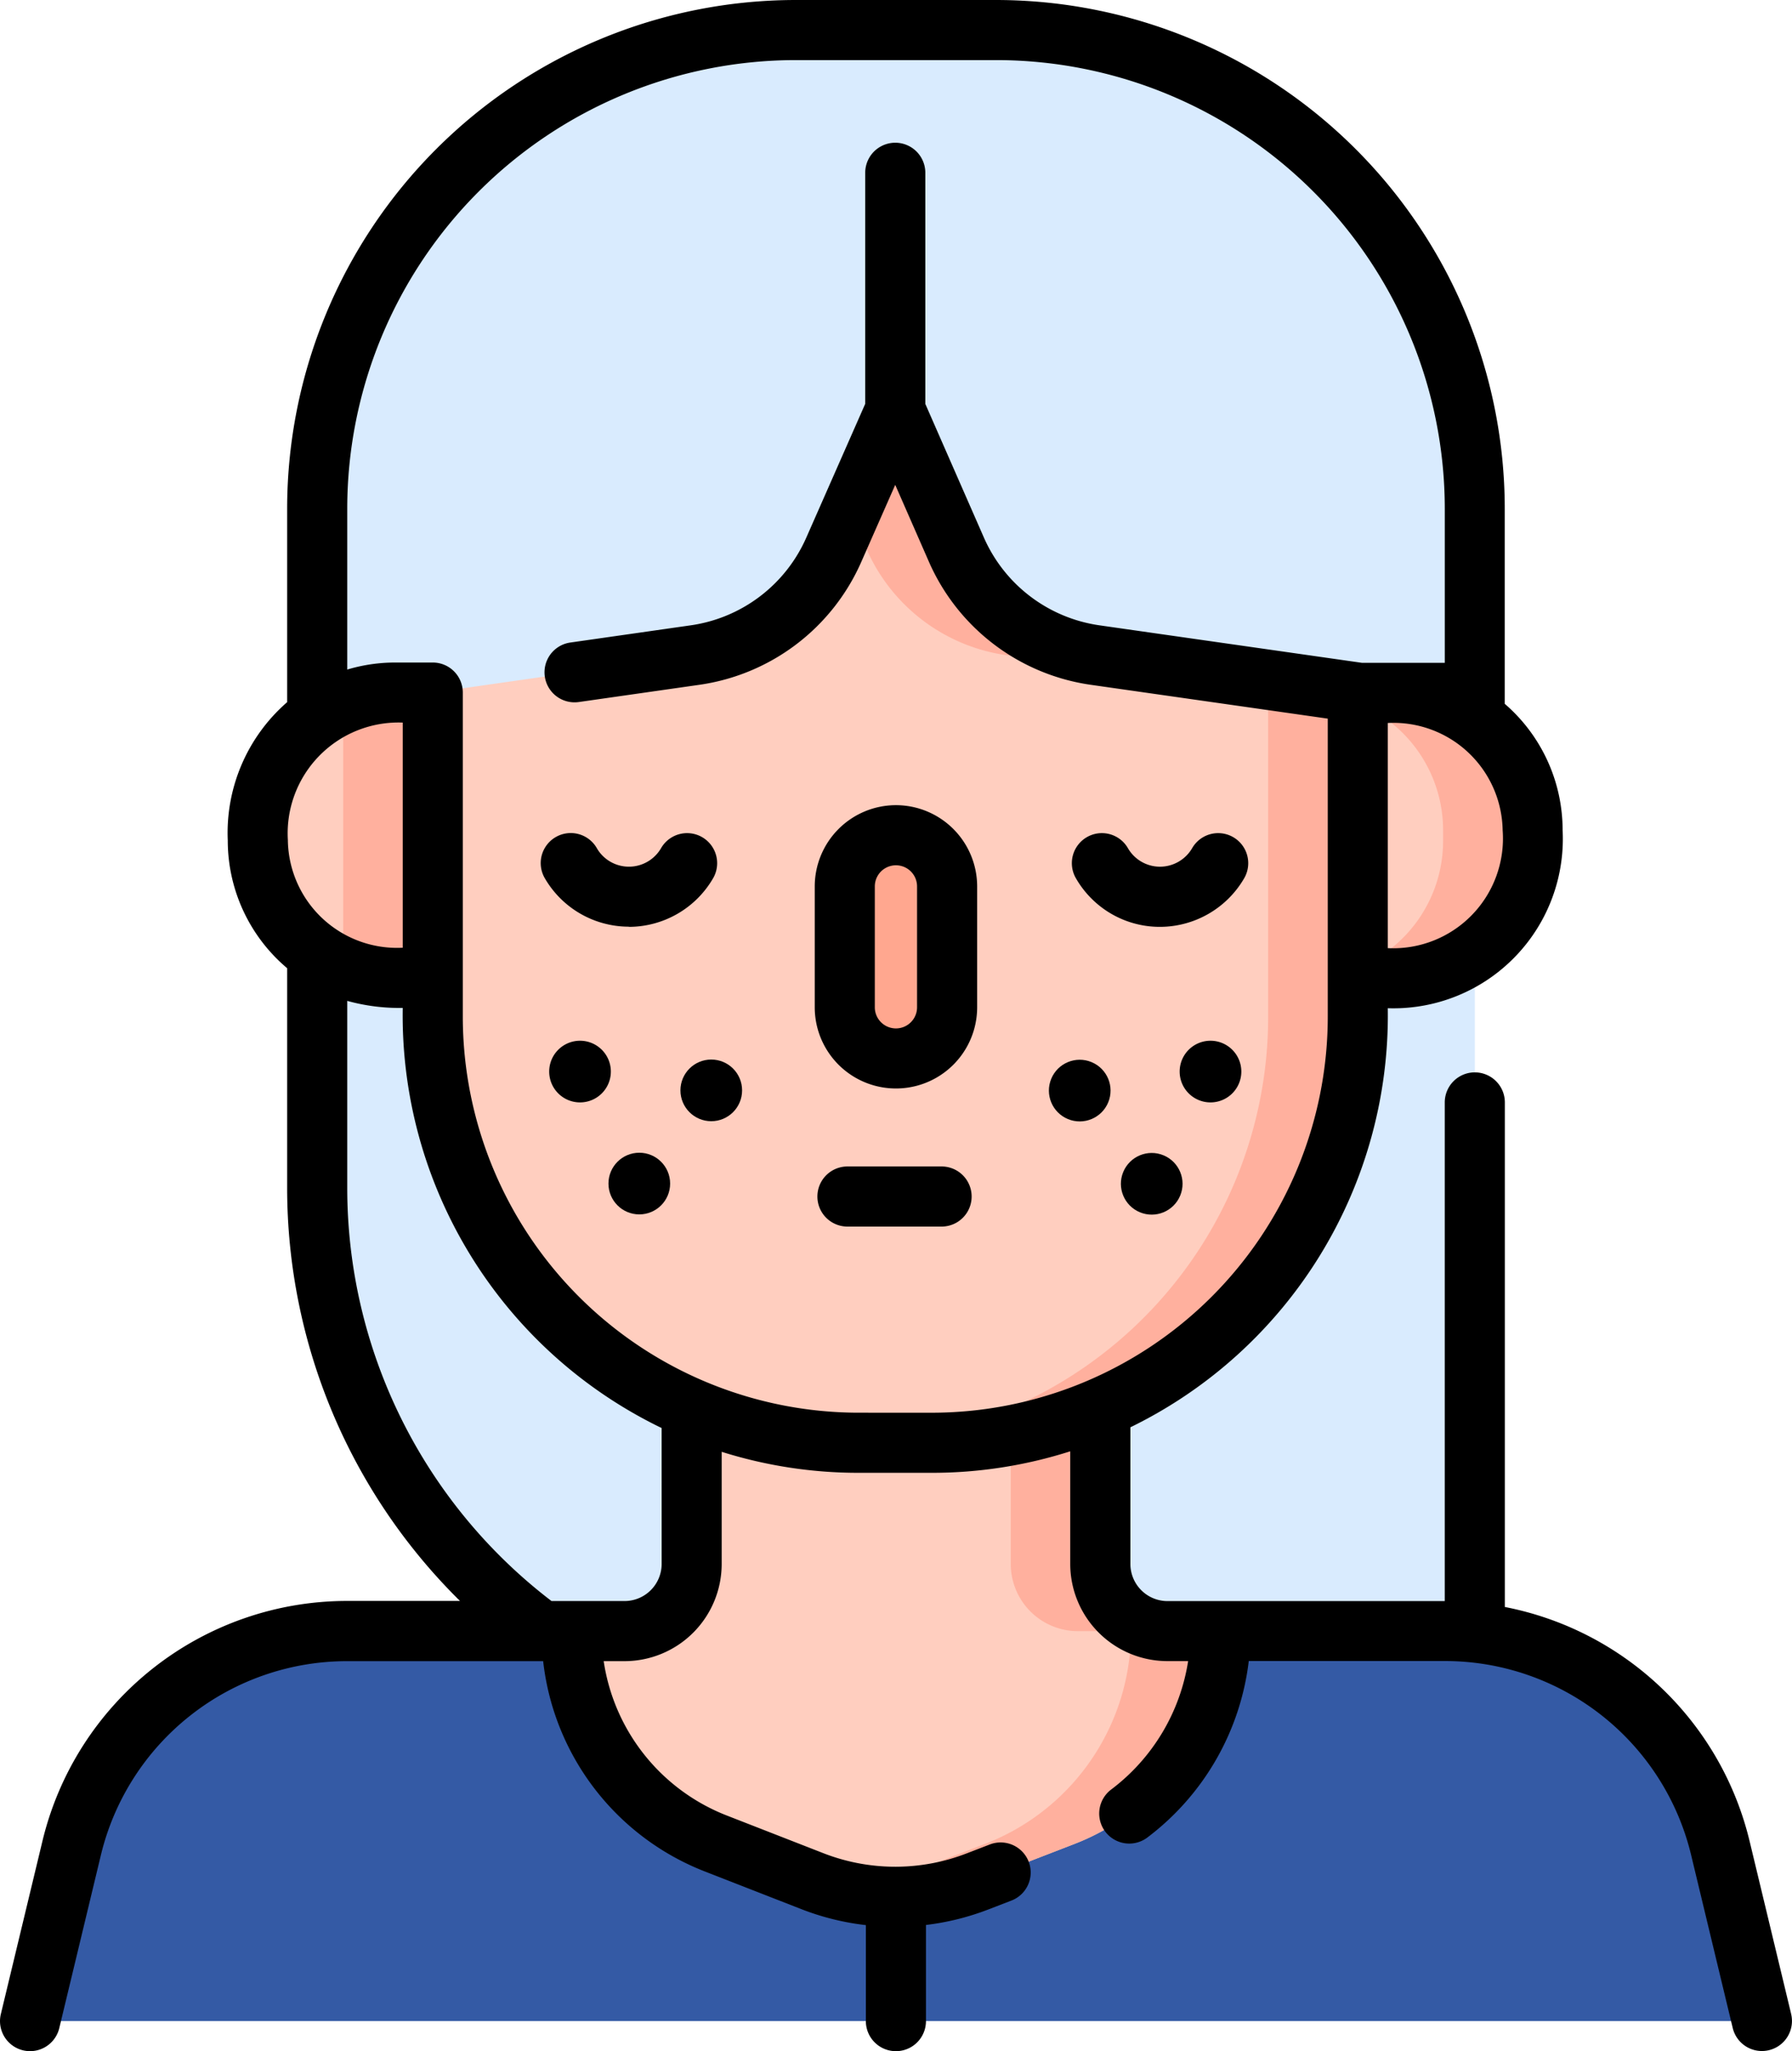 <svg xmlns="http://www.w3.org/2000/svg" width="70.046" height="80.167" viewBox="0 0 70.046 80.167">
  <g id="Dermatology" transform="translate(-32.32)">
    <g id="Group_63" data-name="Group 63" transform="translate(33.495 1.174)">
      <path id="Path_42" data-name="Path 42" d="M156.753,74.2H132.911A21.408,21.408,0,0,1,111.5,52.8v-26.6A18.7,18.7,0,0,1,130.2,7.5h7.854a18.7,18.7,0,0,1,18.7,18.7Z" transform="translate(-100.279 -7.497)" fill="#d9ebfe"/>
      <path id="Path_44" data-name="Path 44" d="M107.519,422.392h-67.7l1.618-6.728a11.109,11.109,0,0,1,10.8-8.515H95.1a11.109,11.109,0,0,1,10.8,8.515Z" transform="translate(-39.822 -344.574)" fill="#345aa5"/>
      <path id="Path_46" data-name="Path 46" d="M195.657,347.439v-7.973H179.685v7.973a2.625,2.625,0,0,1-2.625,2.625h-2.074v.007a8.913,8.913,0,0,0,5.673,8.3l3.747,1.462a8.915,8.915,0,0,0,6.459.009l3.8-1.469a8.914,8.914,0,0,0,5.7-8.313h-2.074A2.625,2.625,0,0,1,195.657,347.439Z" transform="translate(-153.822 -287.487)" fill="#ffcebf"/>
      <path id="Path_47" data-name="Path 47" d="M257.044,350.064a2.625,2.625,0,0,1-2.625-2.625v-7.973h-3.5v7.973a2.625,2.625,0,0,0,2.625,2.625h2.074a8.914,8.914,0,0,1-5.7,8.313l-3.8,1.469a8.9,8.9,0,0,1-1.468.426,8.912,8.912,0,0,0,4.969-.426l3.8-1.469a8.914,8.914,0,0,0,5.7-8.313Z" transform="translate(-212.585 -287.487)" fill="#ffb09e"/>
      <path id="Path_48" data-name="Path 48" d="M176.512,113.419v12.675a16.646,16.646,0,0,1-16.646,16.646H157a16.646,16.646,0,0,1-16.646-16.646V113.419l10.229-1.463a7.047,7.047,0,0,0,5.451-4.134l2.4-5.44,2.378,5.427a7.048,7.048,0,0,0,5.459,4.149Z" transform="translate(-124.615 -87.525)" fill="#ffcebf"/>
      <path id="Path_49" data-name="Path 49" d="M254.19,111.957a7.047,7.047,0,0,1-5.459-4.149l-2.378-5.427-1.756,3.984.632,1.442a7.048,7.048,0,0,0,5.459,4.149l10.241,1.462v12.675A16.646,16.646,0,0,1,244.6,142.737c.106,0,.212,0,.319,0h2.863a16.646,16.646,0,0,0,16.646-16.646V113.419Z" transform="translate(-212.534 -87.525)" fill="#ffb09e"/>
      <path id="Path_50" data-name="Path 50" d="M245.228,217.2a2,2,0,0,1-2-2v-4.725a2,2,0,0,1,4,0V215.2A2,2,0,0,1,245.228,217.2Z" transform="translate(-211.379 -177.009)" fill="#ffa78f"/>
      <path id="Path_51" data-name="Path 51" d="M371.27,184.107h1.47a5.368,5.368,0,0,0,5.368-5.368v-.414a5.368,5.368,0,0,0-5.368-5.368h-1.47Z" transform="translate(-319.373 -147.05)" fill="#ffcebf"/>
      <path id="Path_52" data-name="Path 52" d="M372.74,172.957h-1.47v.4a5.369,5.369,0,0,1,3.336,4.969v.414a5.369,5.369,0,0,1-3.336,4.969v.4h1.47a5.368,5.368,0,0,0,5.368-5.368v-.414A5.368,5.368,0,0,0,372.74,172.957Z" transform="translate(-319.373 -147.05)" fill="#ffb09e"/>
      <path id="Path_53" data-name="Path 53" d="M103.521,184.023h-1.47a5.368,5.368,0,0,1-5.368-5.368v-.414a5.368,5.368,0,0,1,5.368-5.368h1.47Z" transform="translate(-87.78 -146.979)" fill="#ffcebf"/>
      <path id="Path_54" data-name="Path 54" d="M120.022,172.873a5.351,5.351,0,0,0-2.031.4v10.352a5.351,5.351,0,0,0,2.031.4h1.47v-11.15h-1.47Z" transform="translate(-105.752 -146.979)" fill="#ffb09e"/>
    </g>
    <g id="Group_64" data-name="Group 64" transform="translate(32.32 0)">
      <path id="Path_55" data-name="Path 55" d="M102.334,78.718l-1.618-6.727a12.24,12.24,0,0,0-9.574-9.184V43.087a1.174,1.174,0,0,0-2.349,0v19.49H77.955a1.452,1.452,0,0,1-1.45-1.45V55.784A17.911,17.911,0,0,0,86.566,39.405,6.624,6.624,0,0,0,93.4,32.449a6.527,6.527,0,0,0-2.262-4.941V19.871A19.894,19.894,0,0,0,71.271,0H63.416A19.894,19.894,0,0,0,43.544,19.871v7.572a6.771,6.771,0,0,0-2.321,5.406,6.529,6.529,0,0,0,2.321,4.992v8.63a22.683,22.683,0,0,0,6.756,16.1H45.915A12.247,12.247,0,0,0,33.971,71.99l-1.618,6.728a1.174,1.174,0,1,0,2.284.549l1.618-6.728a9.9,9.9,0,0,1,9.661-7.615h7.635A10.021,10.021,0,0,0,59.9,73.155l3.748,1.463a10.106,10.106,0,0,0,2.517.623v3.752a1.174,1.174,0,1,0,2.349,0V75.235a10.1,10.1,0,0,0,2.443-.608l.9-.347a1.174,1.174,0,1,0-.848-2.191l-.9.347a7.732,7.732,0,0,1-2.762.523h-.023a7.74,7.74,0,0,1-2.822-.53l-3.747-1.462a7.687,7.687,0,0,1-4.838-6.043h.812a3.8,3.8,0,0,0,3.8-3.8V56.742a17.76,17.76,0,0,0,5.352.821h2.863a17.753,17.753,0,0,0,5.41-.841v4.4a3.8,3.8,0,0,0,3.8,3.8h.808a7.782,7.782,0,0,1-3.006,5.018,1.174,1.174,0,1,0,1.409,1.879,10.144,10.144,0,0,0,3.967-6.9h7.638a9.9,9.9,0,0,1,9.661,7.615l1.618,6.728a1.174,1.174,0,1,0,2.283-.549ZM91.056,32.449a4.291,4.291,0,0,1-4.489,4.608v-8.8A4.269,4.269,0,0,1,91.056,32.449Zm-47.483.4a4.333,4.333,0,0,1,4.489-4.608v8.8A4.269,4.269,0,0,1,43.572,32.85Zm14.61,28.276a1.452,1.452,0,0,1-1.45,1.45H53.878a20.319,20.319,0,0,1-7.985-16.1V39.118a7.628,7.628,0,0,0,2.169.275A17.913,17.913,0,0,0,58.182,55.813Zm10.563-5.911H65.882A15.49,15.49,0,0,1,50.41,39.743V27.068a1.174,1.174,0,0,0-1.174-1.174h-1.47a6.515,6.515,0,0,0-1.873.275v-6.3A17.542,17.542,0,0,1,63.416,2.349h7.855A17.543,17.543,0,0,1,88.794,19.871v6.035H85.558L75.317,24.443a5.837,5.837,0,0,1-4.549-3.457l-2.279-5.2V6.753a1.174,1.174,0,0,0-2.349,0v9.03L63.842,21A5.838,5.838,0,0,1,59.3,24.443l-4.688.67a1.174,1.174,0,1,0,.333,2.325l4.688-.67a8.174,8.174,0,0,0,6.36-4.823l1.32-2.995,1.305,2.979a8.171,8.171,0,0,0,6.369,4.84l9.233,1.318V39.743A15.489,15.489,0,0,1,68.745,55.215Z" transform="translate(-32.32 0)"/>
      <path id="Path_56" data-name="Path 56" d="M238.9,200.978a3.178,3.178,0,0,0-3.174,3.174v4.725a3.174,3.174,0,0,0,6.348,0v-4.725A3.178,3.178,0,0,0,238.9,200.978Zm.825,7.9a.825.825,0,1,1-1.651,0v-4.725a.825.825,0,0,1,1.651,0Z" transform="translate(-203.879 -169.509)"/>
      <path id="Path_57" data-name="Path 57" d="M300.662,210.523a3.774,3.774,0,0,0,2.686,1.113,3.813,3.813,0,0,0,3.29-1.9,1.174,1.174,0,0,0-2.033-1.177,1.458,1.458,0,0,1-1.257.726,1.448,1.448,0,0,1-1.254-.723,1.174,1.174,0,1,0-2.036,1.17A3.759,3.759,0,0,0,300.662,210.523Z" transform="translate(-258.005 -175.411)"/>
      <path id="Path_58" data-name="Path 58" d="M170.756,211.636a3.813,3.813,0,0,0,3.29-1.9,1.174,1.174,0,1,0-2.033-1.177,1.452,1.452,0,0,1-2.284.3,1.433,1.433,0,0,1-.229-.3,1.174,1.174,0,0,0-2.036,1.17,3.8,3.8,0,0,0,3.292,1.9Z" transform="translate(-146.172 -175.411)"/>
      <path id="Path_59" data-name="Path 59" d="M241.228,291.168h-3.68a1.174,1.174,0,1,0,0,2.349h3.68a1.174,1.174,0,1,0,0-2.349Z" transform="translate(-204.423 -245.578)"/>
      <path id="Path_60" data-name="Path 60" d="M329.217,260.986a1.205,1.205,0,1,0-1.205,1.205A1.205,1.205,0,0,0,329.217,260.986Z" transform="translate(-280.696 -219.105)"/>
      <circle id="Ellipse_3" data-name="Ellipse 3" cx="1.205" cy="1.205" r="1.205" transform="translate(43.444 46.919) rotate(-67.486)"/>
      <circle id="Ellipse_4" data-name="Ellipse 4" cx="1.205" cy="1.205" r="1.205" transform="translate(40.63 43.276) rotate(-67.486)"/>
      <path id="Path_61" data-name="Path 61" d="M170.628,259.781a1.205,1.205,0,1,0,1.205,1.205A1.205,1.205,0,0,0,170.628,259.781Z" transform="translate(-147.956 -219.105)"/>
      <circle id="Ellipse_5" data-name="Ellipse 5" cx="1.205" cy="1.205" r="1.205" transform="translate(23.784 45.053)"/>
      <circle id="Ellipse_6" data-name="Ellipse 6" cx="1.205" cy="1.205" r="1.205" transform="translate(26.597 41.411)"/>
    </g>
  </g>
</svg>
